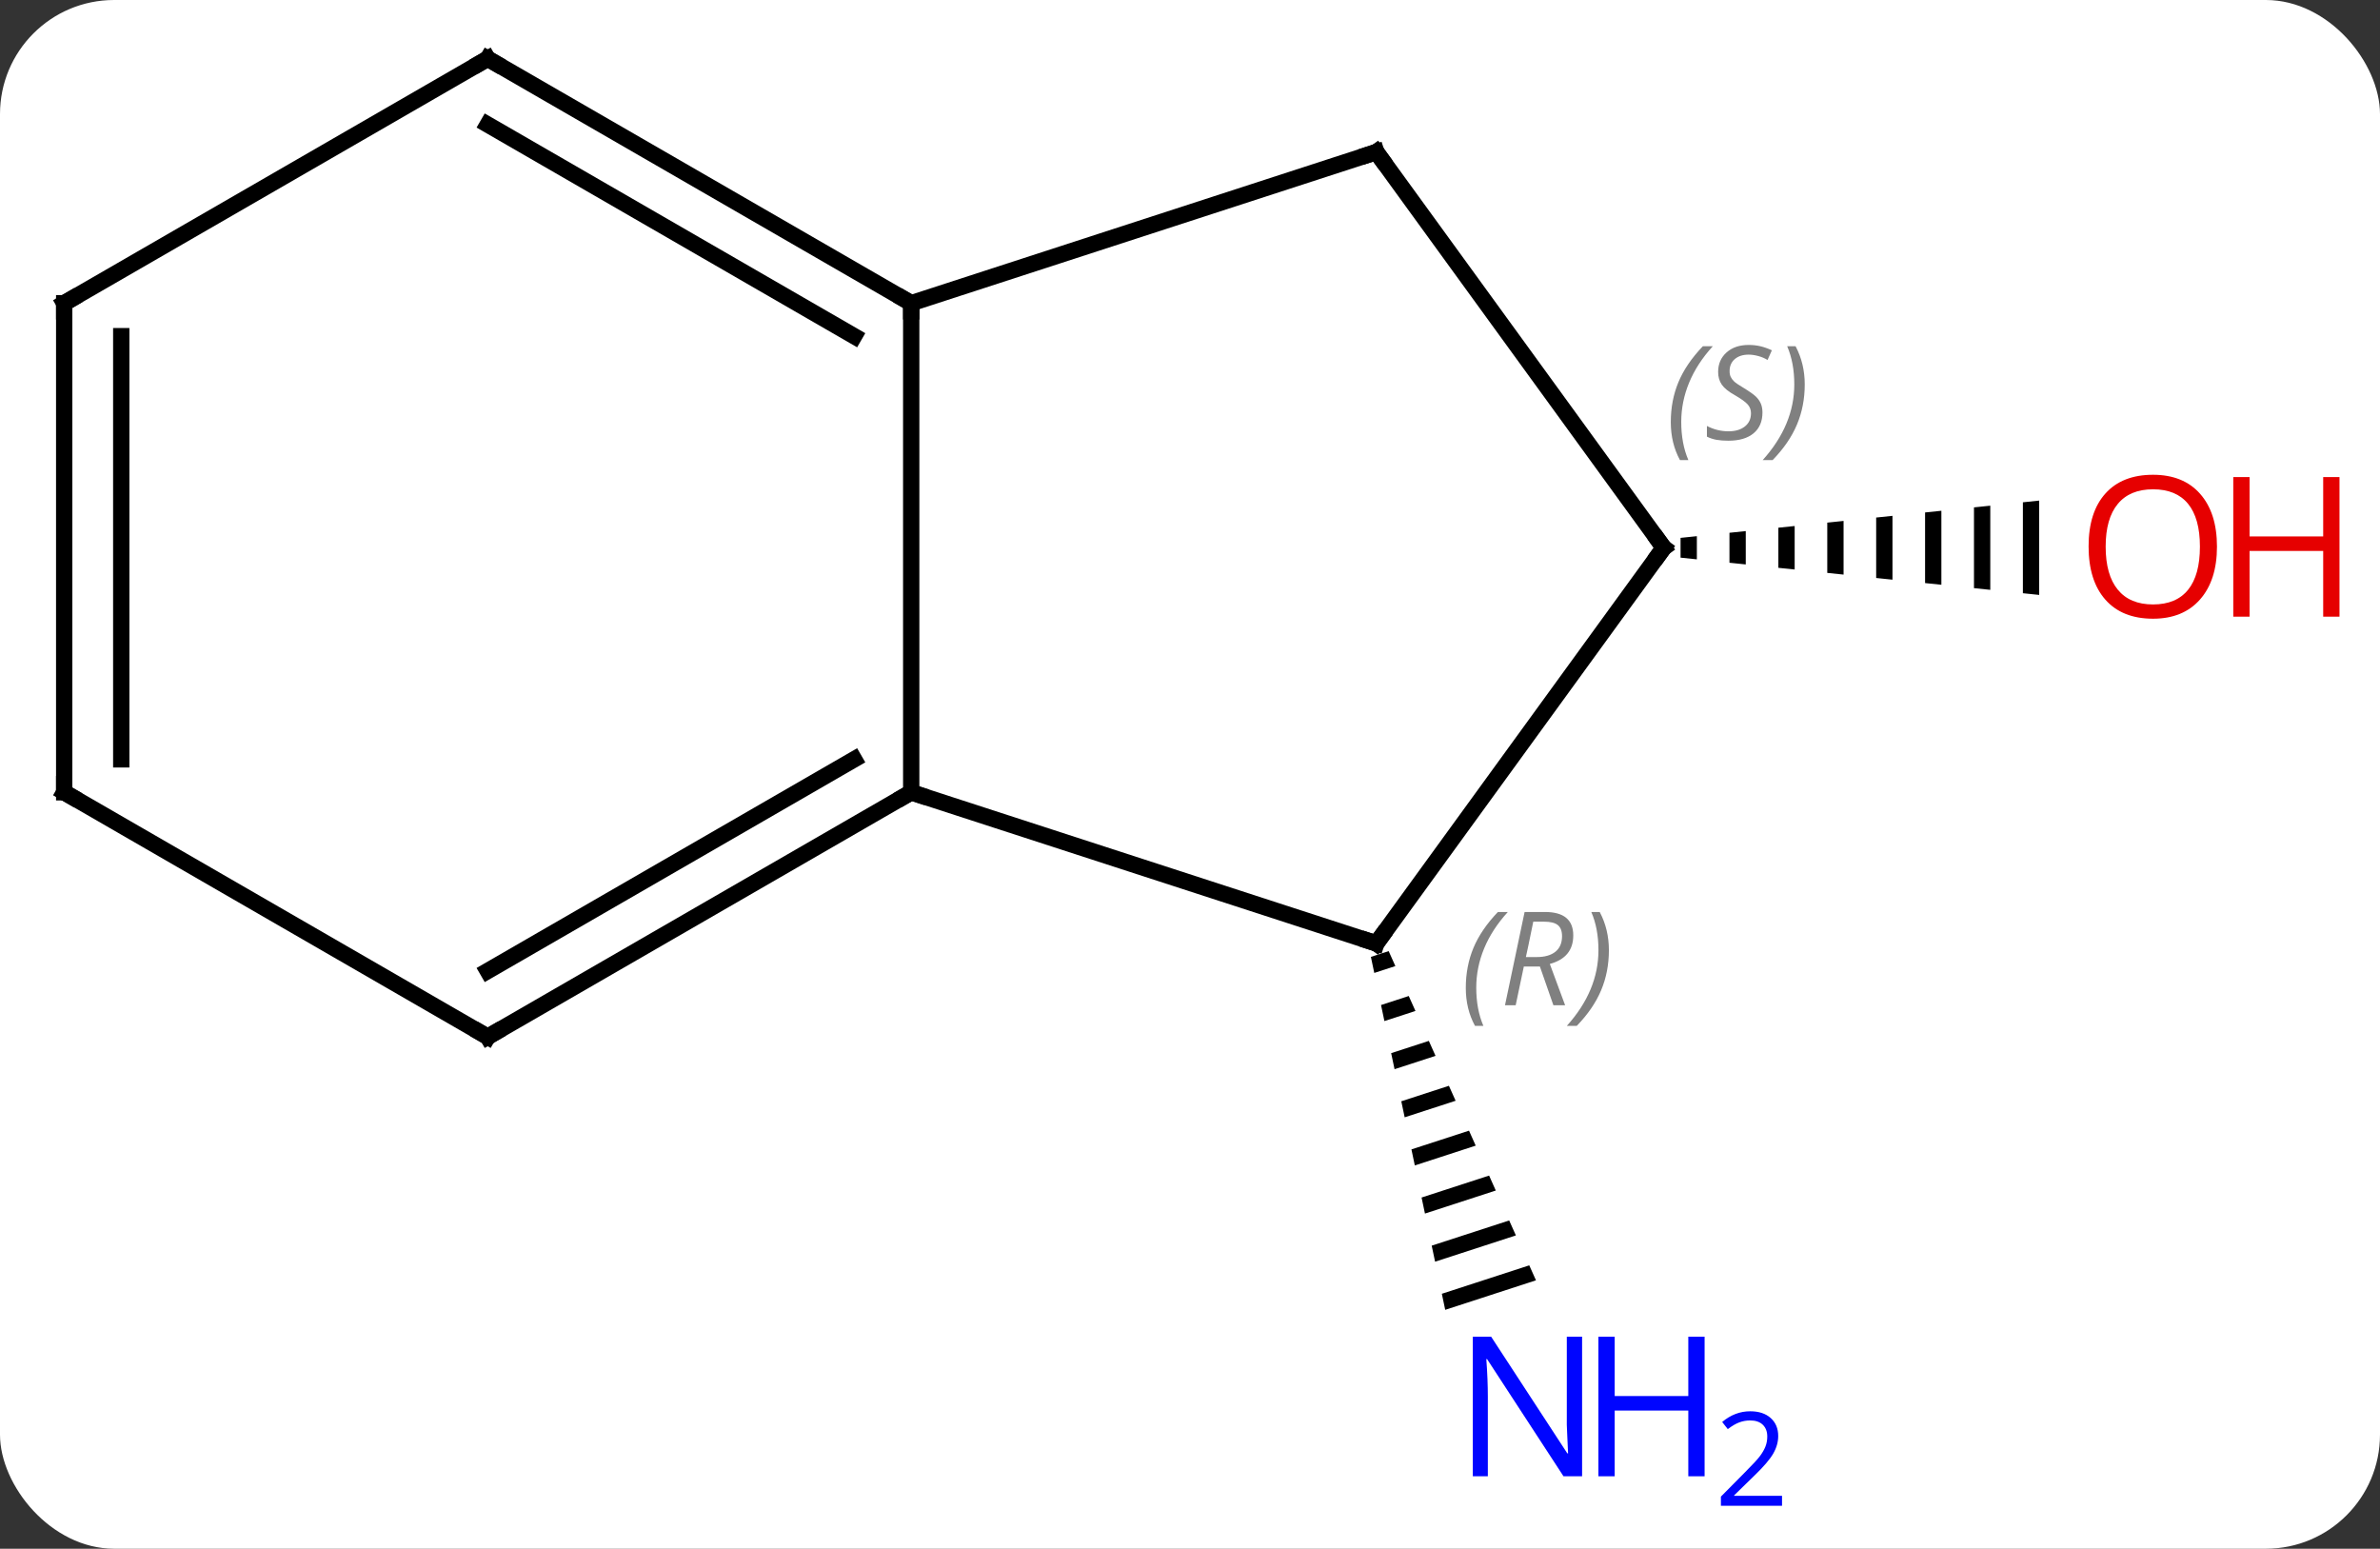 <svg width="146" viewBox="0 0 146 95" style="fill-opacity:1; color-rendering:auto; color-interpolation:auto; text-rendering:auto; stroke:black; stroke-linecap:square; stroke-miterlimit:10; shape-rendering:auto; stroke-opacity:1; fill:black; stroke-dasharray:none; font-weight:normal; stroke-width:1; font-family:'Open Sans'; font-style:normal; stroke-linejoin:miter; font-size:12; stroke-dashoffset:0; image-rendering:auto;" height="95" class="cas-substance-image" xmlns:xlink="http://www.w3.org/1999/xlink" xmlns="http://www.w3.org/2000/svg"><rect x="0" y="0" width="146" height="95" fill="#333333" stroke="none"/><svg class="cas-substance-single-component"><rect y="0" x="0" width="146" stroke="none" ry="7" rx="7" height="95" fill="white" class="cas-substance-group"/><svg y="0" x="0" width="146" viewBox="0 0 146 95" style="fill:black;" height="95" class="cas-substance-single-component-image"><svg><g><g transform="translate(68,45)" style="text-rendering:geometricPrecision; color-rendering:optimizeQuality; color-interpolation:linearRGB; stroke-linecap:butt; image-rendering:optimizeQuality;"><path style="stroke:none;" d="M17.187 13.342 L16.097 13.696 L16.097 13.696 L16.304 14.68 L17.598 14.26 L17.187 13.342 ZM18.419 16.096 L16.719 16.649 L16.719 16.649 L16.926 17.633 L16.926 17.633 L18.83 17.013 L18.83 17.013 L18.419 16.096 ZM19.651 18.849 L17.34 19.601 L17.34 19.601 L17.548 20.585 L17.548 20.585 L20.062 19.767 L20.062 19.767 L19.651 18.849 ZM20.883 21.603 L17.962 22.553 L17.962 22.553 L18.169 23.537 L18.169 23.537 L21.294 22.521 L21.294 22.521 L20.883 21.603 ZM22.116 24.356 L18.584 25.505 L18.584 25.505 L18.791 26.489 L18.791 26.489 L22.526 25.274 L22.526 25.274 L22.116 24.356 ZM23.348 27.11 L19.206 28.457 L19.206 28.457 L19.413 29.441 L19.413 29.441 L23.758 28.028 L23.758 28.028 L23.348 27.11 ZM24.58 29.864 L19.827 31.409 L19.827 31.409 L20.035 32.393 L20.035 32.393 L24.991 30.781 L24.991 30.781 L24.58 29.864 ZM25.812 32.617 L20.449 34.361 L20.449 34.361 L20.656 35.346 L20.656 35.346 L26.223 33.535 L26.223 33.535 L25.812 32.617 Z"/><path style="stroke:none;" d="M36.093 -12.111 L35.093 -12.007 L35.093 -12.007 L35.093 -10.793 L35.093 -10.793 L36.093 -10.689 L36.093 -10.689 L36.093 -12.111 ZM39.093 -12.423 L38.093 -12.319 L38.093 -12.319 L38.093 -10.481 L38.093 -10.481 L39.093 -10.377 L39.093 -10.377 L39.093 -12.423 ZM42.093 -12.734 L41.093 -12.63 L41.093 -12.63 L41.093 -10.169 L41.093 -10.169 L42.093 -10.066 L42.093 -12.734 ZM45.093 -13.046 L44.093 -12.942 L44.093 -9.858 L45.093 -9.754 L45.093 -13.046 ZM48.093 -13.358 L47.093 -13.254 L47.093 -9.546 L48.093 -9.442 L48.093 -9.442 L48.093 -13.358 ZM51.093 -13.669 L50.093 -13.566 L50.093 -9.234 L51.093 -9.13 L51.093 -9.13 L51.093 -13.669 ZM54.093 -13.981 L53.093 -13.877 L53.093 -13.877 L53.093 -8.923 L53.093 -8.923 L54.093 -8.819 L54.093 -8.819 L54.093 -13.981 ZM57.093 -14.293 L56.093 -14.189 L56.093 -14.189 L56.093 -8.611 L56.093 -8.611 L57.093 -8.507 L57.093 -14.293 Z"/><line y2="3.6" y1="-26.4" x2="-12.102" x1="-12.102" style="fill:none;"/><line y2="-35.673" y1="-26.4" x2="16.431" x1="-12.102" style="fill:none;"/><line y2="-41.4" y1="-26.4" x2="-38.082" x1="-12.102" style="fill:none;"/><line y2="-37.359" y1="-24.379" x2="-38.082" x1="-15.602" style="fill:none;"/><line y2="12.87" y1="3.6" x2="16.431" x1="-12.102" style="fill:none;"/><line y2="18.6" y1="3.6" x2="-38.082" x1="-12.102" style="fill:none;"/><line y2="14.559" y1="1.579" x2="-38.082" x1="-15.602" style="fill:none;"/><line y2="-11.4" y1="-35.673" x2="34.062" x1="16.431" style="fill:none;"/><line y2="-26.4" y1="-41.4" x2="-64.062" x1="-38.082" style="fill:none;"/><line y2="-11.4" y1="12.87" x2="34.062" x1="16.431" style="fill:none;"/><line y2="3.6" y1="18.6" x2="-64.062" x1="-38.082" style="fill:none;"/><line y2="3.6" y1="-26.4" x2="-64.062" x1="-64.062" style="fill:none;"/><line y2="1.579" y1="-24.379" x2="-60.562" x1="-60.562" style="fill:none;"/></g><g transform="translate(68,45)" style="fill:rgb(0,5,255); text-rendering:geometricPrecision; color-rendering:optimizeQuality; image-rendering:optimizeQuality; font-family:'Open Sans'; stroke:rgb(0,5,255); color-interpolation:linearRGB;"><path style="stroke:none;" d="M29.053 45.556 L27.912 45.556 L23.224 38.369 L23.178 38.369 Q23.271 39.634 23.271 40.681 L23.271 45.556 L22.349 45.556 L22.349 36.994 L23.474 36.994 L28.146 44.15 L28.193 44.15 Q28.193 43.994 28.146 43.134 Q28.099 42.275 28.115 41.9 L28.115 36.994 L29.053 36.994 L29.053 45.556 Z"/><path style="stroke:none;" d="M36.568 45.556 L35.568 45.556 L35.568 41.525 L31.053 41.525 L31.053 45.556 L30.053 45.556 L30.053 36.994 L31.053 36.994 L31.053 40.634 L35.568 40.634 L35.568 36.994 L36.568 36.994 L36.568 45.556 Z"/><path style="stroke:none;" d="M41.318 47.366 L37.568 47.366 L37.568 46.803 L39.068 45.288 Q39.756 44.6 39.974 44.303 Q40.193 44.006 40.303 43.725 Q40.412 43.444 40.412 43.116 Q40.412 42.663 40.139 42.397 Q39.865 42.131 39.365 42.131 Q39.021 42.131 38.701 42.248 Q38.381 42.366 37.99 42.663 L37.646 42.225 Q38.428 41.569 39.365 41.569 Q40.162 41.569 40.623 41.983 Q41.084 42.397 41.084 43.084 Q41.084 43.631 40.779 44.163 Q40.474 44.694 39.631 45.506 L38.381 46.725 L38.381 46.756 L41.318 46.756 L41.318 47.366 Z"/><path style="fill:rgb(230,0,0); stroke:none;" d="M67.999 -11.47 Q67.999 -9.408 66.96 -8.228 Q65.921 -7.048 64.078 -7.048 Q62.187 -7.048 61.156 -8.213 Q60.124 -9.377 60.124 -11.486 Q60.124 -13.58 61.156 -14.728 Q62.187 -15.877 64.078 -15.877 Q65.937 -15.877 66.968 -14.705 Q67.999 -13.533 67.999 -11.47 ZM61.171 -11.47 Q61.171 -9.736 61.914 -8.83 Q62.656 -7.923 64.078 -7.923 Q65.499 -7.923 66.226 -8.822 Q66.953 -9.72 66.953 -11.47 Q66.953 -13.205 66.226 -14.095 Q65.499 -14.986 64.078 -14.986 Q62.656 -14.986 61.914 -14.088 Q61.171 -13.189 61.171 -11.47 Z"/><path style="fill:rgb(230,0,0); stroke:none;" d="M75.515 -7.173 L74.515 -7.173 L74.515 -11.205 L69.999 -11.205 L69.999 -7.173 L68.999 -7.173 L68.999 -15.736 L69.999 -15.736 L69.999 -12.095 L74.515 -12.095 L74.515 -15.736 L75.515 -15.736 L75.515 -7.173 Z"/></g><g transform="translate(68,45)" style="stroke-linecap:butt; text-rendering:geometricPrecision; color-rendering:optimizeQuality; image-rendering:optimizeQuality; font-family:'Open Sans'; color-interpolation:linearRGB; stroke-miterlimit:5;"><path style="fill:none;" d="M-12.535 -26.65 L-12.102 -26.4 L-12.102 -25.9"/><path style="fill:none;" d="M-12.535 3.85 L-12.102 3.6 L-11.627 3.755"/><path style="fill:none;" d="M15.956 -35.519 L16.431 -35.673 L16.725 -35.269"/><path style="fill:none;" d="M-37.649 -41.15 L-38.082 -41.4 L-38.515 -41.15"/><path style="fill:none;" d="M15.956 12.716 L16.431 12.87 L16.725 12.466"/></g><g transform="translate(68,45)" style="stroke-linecap:butt; font-size:8.4px; fill:gray; text-rendering:geometricPrecision; image-rendering:optimizeQuality; color-rendering:optimizeQuality; font-family:'Open Sans'; font-style:italic; stroke:gray; color-interpolation:linearRGB; stroke-miterlimit:5;"><path style="stroke:none;" d="M21.919 15.598 Q21.919 14.27 22.388 13.145 Q22.857 12.02 23.888 10.942 L24.497 10.942 Q23.529 12.004 23.044 13.176 Q22.56 14.348 22.56 15.582 Q22.56 16.911 22.997 17.926 L22.482 17.926 Q21.919 16.895 21.919 15.598 ZM25.479 14.286 L24.979 16.661 L24.323 16.661 L25.526 10.942 L26.776 10.942 Q28.511 10.942 28.511 12.379 Q28.511 13.739 27.073 14.129 L28.011 16.661 L27.292 16.661 L26.464 14.286 L25.479 14.286 ZM26.058 11.536 Q25.667 13.457 25.604 13.707 L26.261 13.707 Q27.011 13.707 27.417 13.379 Q27.823 13.051 27.823 12.426 Q27.823 11.957 27.565 11.746 Q27.308 11.536 26.714 11.536 L26.058 11.536 ZM30.697 13.286 Q30.697 14.614 30.22 15.746 Q29.743 16.879 28.728 17.926 L28.118 17.926 Q30.056 15.77 30.056 13.286 Q30.056 11.957 29.618 10.942 L30.134 10.942 Q30.697 12.004 30.697 13.286 Z"/><path style="fill:none; stroke:black;" d="M-37.649 18.35 L-38.082 18.6 L-38.515 18.35"/><path style="fill:none; stroke:black;" d="M33.768 -11.805 L34.062 -11.4 L33.768 -10.995"/><path style="stroke:none;" d="M34.494 -19.107 Q34.494 -20.435 34.963 -21.56 Q35.431 -22.685 36.463 -23.763 L37.072 -23.763 Q36.103 -22.7 35.619 -21.529 Q35.135 -20.357 35.135 -19.122 Q35.135 -17.794 35.572 -16.779 L35.056 -16.779 Q34.494 -17.81 34.494 -19.107 ZM40.117 -19.7 Q40.117 -18.872 39.57 -18.419 Q39.023 -17.966 38.023 -17.966 Q37.617 -17.966 37.304 -18.021 Q36.992 -18.075 36.71 -18.216 L36.71 -18.872 Q37.335 -18.544 38.038 -18.544 Q38.663 -18.544 39.038 -18.841 Q39.413 -19.138 39.413 -19.654 Q39.413 -19.966 39.21 -20.193 Q39.007 -20.419 38.445 -20.747 Q37.851 -21.075 37.624 -21.404 Q37.398 -21.732 37.398 -22.185 Q37.398 -22.919 37.913 -23.38 Q38.429 -23.841 39.273 -23.841 Q39.648 -23.841 39.984 -23.763 Q40.32 -23.685 40.695 -23.513 L40.429 -22.919 Q40.179 -23.075 39.859 -23.161 Q39.538 -23.247 39.273 -23.247 Q38.742 -23.247 38.421 -22.974 Q38.101 -22.7 38.101 -22.232 Q38.101 -22.029 38.171 -21.88 Q38.242 -21.732 38.382 -21.599 Q38.523 -21.466 38.945 -21.216 Q39.507 -20.872 39.71 -20.677 Q39.913 -20.482 40.015 -20.247 Q40.117 -20.013 40.117 -19.7 ZM42.711 -21.419 Q42.711 -20.091 42.234 -18.958 Q41.758 -17.825 40.742 -16.779 L40.133 -16.779 Q42.07 -18.935 42.07 -21.419 Q42.07 -22.747 41.633 -23.763 L42.148 -23.763 Q42.711 -22.7 42.711 -21.419 Z"/><path style="fill:none; stroke:black;" d="M-63.629 -26.65 L-64.062 -26.4 L-64.062 -25.9"/><path style="fill:none; stroke:black;" d="M-63.629 3.85 L-64.062 3.6 L-64.062 3.1"/></g></g></svg></svg></svg></svg>